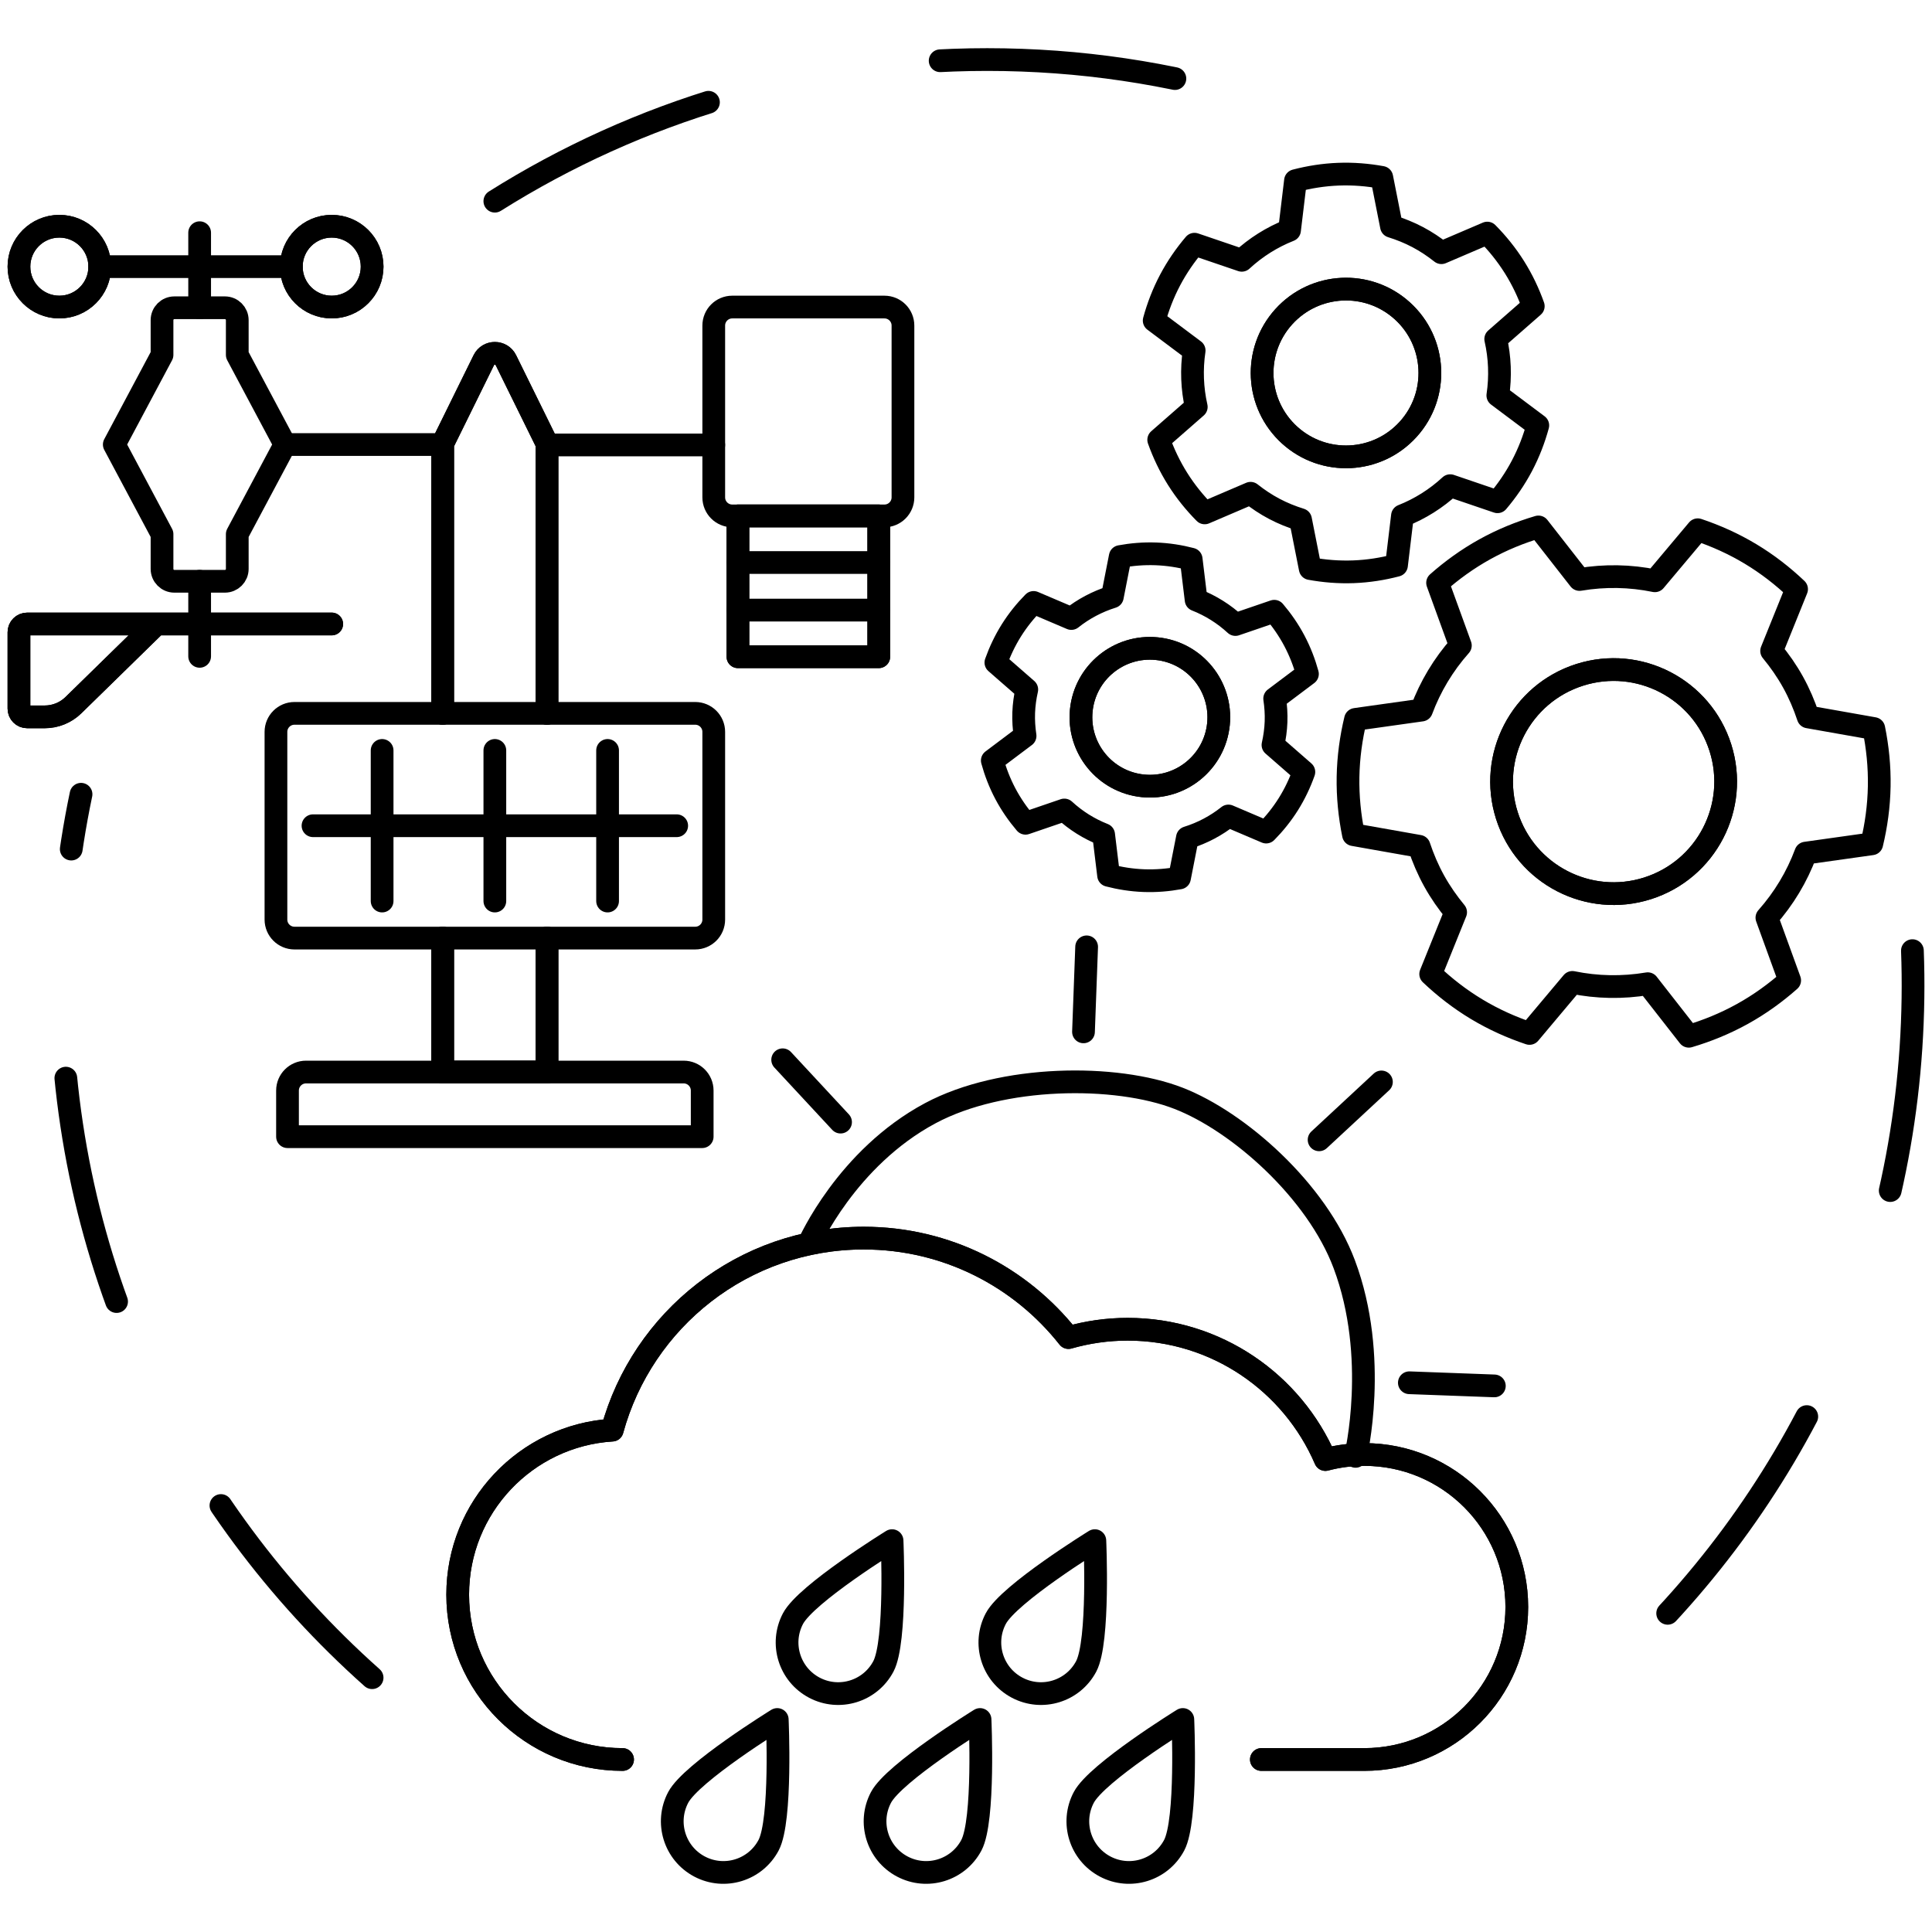 <?xml version="1.0" encoding="UTF-8" standalone="no"?>
<!DOCTYPE svg PUBLIC "-//W3C//DTD SVG 1.1//EN" "http://www.w3.org/Graphics/SVG/1.1/DTD/svg11.dtd">
<!-- Created with Vectornator (http://vectornator.io/) -->
<svg height="100%" stroke-miterlimit="10" style="fill-rule:nonzero;clip-rule:evenodd;stroke-linecap:round;stroke-linejoin:round;" version="1.1" viewBox="0 0 1020 1020" width="100%" xml:space="preserve" xmlns="http://www.w3.org/2000/svg" xmlns:xlink="http://www.w3.org/1999/xlink">
<defs/>
<g id="Untitled">
<path d="M261.254 106.214C336.556 58.842 425.688 31.44 521.22 31.44C570.185 31.44 617.468 38.639 662.07 52.035" fill="none" opacity="1" stroke="#000000" stroke-dasharray="124.618" stroke-linecap="round" stroke-linejoin="round" stroke-width="12"/>
<path d="M196.454 885.74C95.769 796.193 32.343 665.662 32.343 520.318C32.343 485.696 35.941 451.915 42.785 419.328" fill="none" opacity="1" stroke="#000000" stroke-dasharray="121.271" stroke-linecap="round" stroke-linejoin="round" stroke-width="12"/>
<path d="M1009.66 501.89C1009.97 510.182 1010.07 518.526 1009.95 526.916C1008.03 668.596 946.018 795.379 848.499 883.35" fill="none" opacity="1" stroke="#000000" stroke-dasharray="127.568" stroke-linecap="round" stroke-linejoin="round" stroke-width="12"/>
<path d="M288.796 495.266L288.796 565.983L233.715 565.983L233.715 495.266" fill="none" opacity="1" stroke="#000000" stroke-linecap="round" stroke-linejoin="round" stroke-width="12"/>
<path d="M288.796 495.266L288.796 565.983L233.715 565.983L233.715 495.266" fill="none" opacity="1" stroke="#000000" stroke-linecap="round" stroke-linejoin="round" stroke-width="12"/>
<path d="M233.715 376.622L233.715 234.223L255.406 190.181C257.796 185.328 264.715 185.328 267.105 190.181L288.796 234.223L288.796 376.622" fill="none" opacity="1" stroke="#000000" stroke-linecap="round" stroke-linejoin="round" stroke-width="12"/>
<path d="M233.715 376.622L233.715 234.223L255.406 190.181C257.796 185.328 264.715 185.328 267.105 190.181L288.796 234.223L288.796 376.622" fill="none" opacity="1" stroke="#000000" stroke-linecap="round" stroke-linejoin="round" stroke-width="12"/>
<path d="M232.377 234.687L150.472 234.687" fill="none" opacity="1" stroke="#000000" stroke-linecap="round" stroke-linejoin="round" stroke-width="12"/>
<path d="M376.824 234.908L288.796 234.908" fill="none" opacity="1" stroke="#000000" stroke-linecap="round" stroke-linejoin="round" stroke-width="12"/>
<path d="M370.72 600.113L151.791 600.113L151.791 575.764C151.791 570.362 156.17 565.983 161.572 565.983L360.939 565.983C366.341 565.983 370.72 570.362 370.72 575.764L370.72 600.113Z" fill="none" opacity="1" stroke="#000000" stroke-linecap="round" stroke-linejoin="round" stroke-width="12"/>
<path d="M367.043 495.266L155.468 495.266C150.066 495.266 145.686 490.887 145.686 485.485L145.686 386.402C145.686 381 150.066 376.621 155.468 376.621L367.043 376.621C372.445 376.621 376.825 381 376.825 386.402L376.825 485.485C376.825 490.887 372.445 495.266 367.043 495.266Z" fill="none" opacity="1" stroke="#000000" stroke-linecap="round" stroke-linejoin="round" stroke-width="12"/>
<path d="M125.266 187.387L125.266 187.387L125.266 169.008C125.266 165.406 122.347 162.486 118.746 162.486L92.06 162.486C88.459 162.486 85.54 165.406 85.54 169.008L85.54 187.387L60.334 234.687L85.54 281.988L85.54 300.367C85.54 303.969 88.459 306.888 92.06 306.888L118.746 306.888C122.347 306.888 125.266 303.969 125.266 300.367L125.266 281.988L150.472 234.687L125.266 187.387Z" fill="none" opacity="1" stroke="#000000" stroke-linecap="round" stroke-linejoin="round" stroke-width="12"/>
<path d="M105.403 162.486L105.403 122.857" fill="none" opacity="1" stroke="#000000" stroke-linecap="round" stroke-linejoin="round" stroke-width="12"/>
<path d="M105.403 346.516L105.403 306.888" fill="none" opacity="1" stroke="#000000" stroke-linecap="round" stroke-linejoin="round" stroke-width="12"/>
<path d="M52.668 140.774L153.797 140.774" fill="none" opacity="1" stroke="#000000" stroke-linecap="round" stroke-linejoin="round" stroke-width="12"/>
<path d="M52.668 140.774C52.668 152.556 43.117 162.108 31.334 162.108C19.552 162.108 10 152.556 10 140.774C10 128.991 19.552 119.44 31.334 119.44C43.117 119.44 52.668 128.991 52.668 140.774" fill="none" opacity="1" stroke="#000000" stroke-linecap="round" stroke-linejoin="round" stroke-width="12"/>
<path d="M52.668 140.774C52.668 152.556 43.117 162.108 31.334 162.108C19.552 162.108 10 152.556 10 140.774C10 128.991 19.552 119.44 31.334 119.44C43.117 119.44 52.668 128.991 52.668 140.774Z" fill="none" opacity="1" stroke="#000000" stroke-linecap="round" stroke-linejoin="round" stroke-width="12"/>
<path d="M196.465 140.774C196.465 152.556 186.913 162.108 175.131 162.108C163.348 162.108 153.797 152.556 153.797 140.774C153.797 128.991 163.348 119.44 175.131 119.44C186.913 119.44 196.465 128.991 196.465 140.774" fill="none" opacity="1" stroke="#000000" stroke-linecap="round" stroke-linejoin="round" stroke-width="12"/>
<path d="M196.465 140.774C196.465 152.556 186.913 162.108 175.131 162.108C163.348 162.108 153.797 152.556 153.797 140.774C153.797 128.991 163.348 119.44 175.131 119.44C186.913 119.44 196.465 128.991 196.465 140.774Z" fill="none" opacity="1" stroke="#000000" stroke-linecap="round" stroke-linejoin="round" stroke-width="12"/>
<path d="M175.131 329.431L14.341 329.431C11.944 329.431 10 331.374 10 333.772L10 374.13C10 376.528 11.944 378.471 14.341 378.471L23.594 378.471C29.267 378.471 34.713 376.251 38.769 372.285L82.591 329.431" fill="none" opacity="1" stroke="#000000" stroke-linecap="round" stroke-linejoin="round" stroke-width="12"/>
<path d="M175.131 329.431L14.341 329.431C11.944 329.431 10 331.374 10 333.772L10 374.13C10 376.528 11.944 378.471 14.341 378.471L23.594 378.471C29.267 378.471 34.713 376.251 38.769 372.285L82.591 329.431" fill="none" opacity="1" stroke="#000000" stroke-linecap="round" stroke-linejoin="round" stroke-width="12"/>
<path d="M386.605 272.368L466.935 272.368C472.337 272.368 476.716 267.988 476.716 262.586L476.716 171.889C476.716 166.487 472.337 162.108 466.935 162.108L386.605 162.108C381.203 162.108 376.824 166.487 376.824 171.889L376.824 262.586C376.824 267.988 381.203 272.368 386.605 272.368Z" fill="none" opacity="1" stroke="#000000" stroke-linecap="round" stroke-linejoin="round" stroke-width="12"/>
<path d="M389.588 346.731L463.952 346.731L463.952 272.367L389.588 272.367L389.588 346.731Z" fill="none" opacity="1" stroke="#000000" stroke-linecap="round" stroke-linejoin="round" stroke-width="12"/>
<path d="M389.588 346.731L463.952 346.731L463.952 272.367L389.588 272.367L389.588 346.731Z" fill="none" opacity="1" stroke="#000000" stroke-linecap="round" stroke-linejoin="round" stroke-width="12"/>
<path d="M389.588 296.994L463.952 296.994" fill="none" opacity="1" stroke="#000000" stroke-linecap="round" stroke-linejoin="round" stroke-width="12"/>
<path d="M389.588 322.105L463.952 322.105" fill="none" opacity="1" stroke="#000000" stroke-linecap="round" stroke-linejoin="round" stroke-width="12"/>
<path d="M165.249 435.944L357.263 435.944" fill="none" opacity="1" stroke="#000000" stroke-linecap="round" stroke-linejoin="round" stroke-width="12"/>
<path d="M261.257 396.184L261.257 475.704" fill="none" opacity="1" stroke="#000000" stroke-linecap="round" stroke-linejoin="round" stroke-width="12"/>
<path d="M201.738 396.184L201.738 475.704" fill="none" opacity="1" stroke="#000000" stroke-linecap="round" stroke-linejoin="round" stroke-width="12"/>
<path d="M320.775 396.184L320.775 475.704" fill="none" opacity="1" stroke="#000000" stroke-linecap="round" stroke-linejoin="round" stroke-width="12"/>
<path d="M672.76 268.646C668.249 266.265 664.099 263.477 660.239 260.422L636.019 270.779C630.729 265.427 625.894 259.478 621.721 252.844C617.548 246.211 614.277 239.277 611.742 232.192L631.574 214.832C629.376 205.156 628.973 195.072 630.454 185.056L609.352 169.243C611.341 161.986 614.076 154.824 617.734 147.893C621.392 140.963 625.762 134.663 630.631 128.926L655.593 137.425C663.027 130.551 671.58 125.194 680.809 121.549L683.95 95.381C691.23 93.475 698.8 92.263 706.632 91.965C714.463 91.667 722.103 92.302 729.506 93.65L734.622 119.49C739.322 120.953 743.965 122.806 748.476 125.187C752.987 127.568 757.137 130.356 760.996 133.411L785.217 123.054C790.507 128.405 795.342 134.355 799.515 140.989C803.688 147.622 806.959 154.555 809.493 161.641L789.662 179.001C791.859 188.677 792.262 198.761 790.782 208.777L811.884 224.59C809.894 231.847 807.159 239.009 803.502 245.94C799.844 252.87 795.473 259.169 790.605 264.907L765.643 256.407C758.209 263.282 749.656 268.64 740.427 272.284L737.285 298.452C730.006 300.358 722.435 301.57 714.604 301.868C706.773 302.165 699.133 301.53 691.73 300.182L686.615 274.342C681.914 272.88 677.271 271.027 672.76 268.646Z" fill="none" opacity="1" stroke="#000000" stroke-linecap="round" stroke-linejoin="round" stroke-width="12"/>
<path d="M680.917 229.766C699.059 246.169 727.064 244.76 743.467 226.618C759.871 208.476 758.462 180.471 740.319 164.067C722.177 147.663 694.172 149.073 677.768 167.215C661.365 185.357 662.774 213.362 680.917 229.766" fill="none" opacity="1" stroke="#000000" stroke-linecap="round" stroke-linejoin="round" stroke-width="12"/>
<path d="M680.917 229.766C699.059 246.169 727.064 244.76 743.467 226.618C759.871 208.476 758.462 180.471 740.319 164.067C722.177 147.663 694.172 149.073 677.768 167.215C661.365 185.357 662.774 213.362 680.917 229.766Z" fill="none" opacity="1" stroke="#000000" stroke-linecap="round" stroke-linejoin="round" stroke-width="12"/>
<path d="M540.465 376.236C540.618 372.046 541.202 367.98 542.087 364.032L525.778 349.795C527.852 343.97 530.532 338.268 533.953 332.811C537.376 327.355 541.342 322.46 545.684 318.056L565.612 326.544C571.991 321.465 579.313 317.569 587.257 315.091L591.435 293.827C597.517 292.711 603.796 292.18 610.232 292.416C616.668 292.651 622.891 293.639 628.876 295.196L631.489 316.709C639.23 319.761 646.248 324.181 652.239 329.713L672.734 322.703C676.742 327.413 680.34 332.585 683.355 338.276C686.369 343.968 688.625 349.851 690.268 355.813L672.963 368.819C673.557 372.821 673.841 376.92 673.688 381.109C673.535 385.298 672.952 389.365 672.066 393.313L688.376 407.549C686.301 413.375 683.621 419.077 680.2 424.533C676.777 429.989 672.811 434.884 668.469 439.289L648.541 430.8C642.162 435.88 634.84 439.776 626.897 442.253L622.718 463.518C616.636 464.634 610.358 465.164 603.922 464.929C597.485 464.694 591.263 463.705 585.278 462.148L582.664 440.635C574.923 437.584 567.905 433.163 561.914 427.631L541.419 434.641C537.411 429.931 533.813 424.759 530.798 419.068C527.784 413.376 525.529 407.493 523.885 401.532L541.191 388.525C540.597 384.523 540.312 380.425 540.465 376.236Z" fill="none" opacity="1" stroke="#000000" stroke-linecap="round" stroke-linejoin="round" stroke-width="12"/>
<path d="M570.864 375.03C568.852 395.03 583.434 412.873 603.434 414.885C623.434 416.896 641.278 402.314 643.289 382.314C645.301 362.315 630.719 344.471 610.719 342.459C590.719 340.448 572.875 355.03 570.864 375.03" fill="none" opacity="1" stroke="#000000" stroke-linecap="round" stroke-linejoin="round" stroke-width="12"/>
<path d="M570.864 375.03C568.852 395.03 583.434 412.873 603.434 414.885C623.434 416.896 641.278 402.314 643.289 382.314C645.301 362.315 630.719 344.471 610.719 342.459C590.719 340.448 572.875 355.03 570.864 375.03Z" fill="none" opacity="1" stroke="#000000" stroke-linecap="round" stroke-linejoin="round" stroke-width="12"/>
<path d="M757.181 465.134C753.88 459.176 751.28 453.028 749.2 446.792L714.562 440.663C712.562 430.816 711.507 420.633 711.692 410.17C711.877 399.708 713.289 389.568 715.636 379.797L750.487 374.892C755.103 362.472 762.024 350.908 770.999 340.797L758.974 307.701C766.503 301.046 774.794 295.041 783.947 289.969C793.101 284.898 802.589 281.052 812.223 278.199L833.907 305.942C847.239 303.694 860.713 303.958 873.691 306.63L896.329 279.682C905.858 282.874 915.204 287.052 924.173 292.443C933.141 297.835 941.216 304.129 948.504 311.046L935.334 343.663C939.517 348.733 943.352 354.198 946.653 360.155C949.953 366.113 952.554 372.262 954.633 378.498L989.272 384.626C991.272 394.473 992.326 404.657 992.142 415.119C991.957 425.582 990.544 435.722 988.197 445.493L953.346 450.398C948.73 462.818 941.81 474.381 932.835 484.492L944.859 517.588C937.331 524.244 929.04 530.249 919.886 535.32C910.733 540.392 901.245 544.237 891.61 547.091L869.926 519.347C856.594 521.596 843.12 521.332 830.142 518.66L807.504 545.607C797.976 542.416 788.63 538.237 779.661 532.846C770.692 527.454 762.618 521.16 755.33 514.243L768.5 481.627C764.317 476.557 760.482 471.092 757.181 465.134Z" fill="none" opacity="1" stroke="#000000" stroke-linecap="round" stroke-linejoin="round" stroke-width="12"/>
<path d="M795.56 430.565C805.457 461.69 838.712 478.898 869.837 469.002C900.962 459.104 918.17 425.85 908.274 394.725C898.376 363.6 865.122 346.391 833.997 356.288C802.872 366.185 785.663 399.44 795.56 430.565" fill="none" opacity="1" stroke="#000000" stroke-linecap="round" stroke-linejoin="round" stroke-width="12"/>
<path d="M795.56 430.565C805.457 461.69 838.712 478.898 869.837 469.002C900.962 459.104 918.17 425.85 908.274 394.725C898.376 363.6 865.122 346.391 833.997 356.288C802.872 366.185 785.663 399.44 795.56 430.565Z" fill="none" opacity="1" stroke="#000000" stroke-linecap="round" stroke-linejoin="round" stroke-width="12"/>
<path d="M665.938 928.927L720.282 928.927C764.749 928.927 800.795 892.881 800.795 848.414C800.795 803.948 764.749 767.902 720.282 767.902C713.178 767.902 706.293 768.831 699.731 770.558C682.351 730.108 642.161 701.774 595.343 701.774C584.498 701.774 574.021 703.326 564.088 706.164C538.884 674.204 499.845 653.661 455.984 653.661C392.526 653.661 339.131 696.622 323.213 755.035C277.694 757.863 241.646 795.655 241.646 841.887C241.646 889.958 280.616 928.927 328.687 928.927" fill="none" opacity="1" stroke="#000000" stroke-linecap="round" stroke-linejoin="round" stroke-width="12"/>
<path d="M665.938 928.927L720.282 928.927C764.749 928.927 800.795 892.881 800.795 848.414C800.795 803.948 764.749 767.902 720.282 767.902C713.178 767.902 706.293 768.831 699.731 770.558C682.351 730.108 642.161 701.774 595.343 701.774C584.498 701.774 574.021 703.326 564.088 706.164C538.884 674.204 499.845 653.661 455.984 653.661C392.526 653.661 339.131 696.622 323.213 755.035C277.694 757.863 241.646 795.655 241.646 841.887C241.646 889.958 280.616 928.927 328.687 928.927" fill="none" opacity="1" stroke="#000000" stroke-linecap="round" stroke-linejoin="round" stroke-width="12"/>
<path d="M405.78 974.182C412.749 961.004 410.351 907.804 410.351 907.804C410.351 907.804 365.029 935.766 358.059 948.944C351.09 962.121 356.123 978.454 369.301 985.423C382.478 992.393 398.811 987.36 405.78 974.182Z" fill="none" opacity="1" stroke="#000000" stroke-linecap="round" stroke-linejoin="round" stroke-width="12"/>
<path d="M512.844 974.182C519.814 961.004 517.416 907.804 517.416 907.804C517.416 907.804 472.093 935.766 465.124 948.944C458.155 962.121 463.188 978.454 476.365 985.423C489.542 992.393 505.875 987.36 512.844 974.182Z" fill="none" opacity="1" stroke="#000000" stroke-linecap="round" stroke-linejoin="round" stroke-width="12"/>
<path d="M619.909 974.182C626.878 961.004 624.481 907.804 624.481 907.804C624.481 907.804 579.158 935.766 572.188 948.944C565.219 962.121 570.252 978.454 583.43 985.423C596.607 992.393 612.94 987.36 619.909 974.182Z" fill="none" opacity="1" stroke="#000000" stroke-linecap="round" stroke-linejoin="round" stroke-width="12"/>
<path d="M466.392 879.76C473.361 866.582 470.963 813.381 470.963 813.381C470.963 813.381 425.641 841.343 418.671 854.521C411.702 867.699 416.735 884.031 429.913 891C443.09 897.97 459.423 892.937 466.392 879.76Z" fill="none" opacity="1" stroke="#000000" stroke-linecap="round" stroke-linejoin="round" stroke-width="12"/>
<path d="M573.456 879.76C580.426 866.582 578.028 813.381 578.028 813.381C578.028 813.381 532.705 841.343 525.736 854.521C518.767 867.699 523.799 884.031 536.977 891C550.155 897.97 566.487 892.937 573.456 879.76Z" fill="none" opacity="1" stroke="#000000" stroke-linecap="round" stroke-linejoin="round" stroke-width="12"/>
<path d="M572.029 544.767L573.689 499.893" fill="none" opacity="1" stroke="#000000" stroke-linecap="round" stroke-linejoin="round" stroke-width="12"/>
<path d="M443.768 592.417L413.212 559.512" fill="none" opacity="1" stroke="#000000" stroke-linecap="round" stroke-linejoin="round" stroke-width="12"/>
<path d="M744.068 730.026L788.942 731.687" fill="none" opacity="1" stroke="#000000" stroke-linecap="round" stroke-linejoin="round" stroke-width="12"/>
<path d="M696.417 601.766L729.322 571.21" fill="none" opacity="1" stroke="#000000" stroke-linecap="round" stroke-linejoin="round" stroke-width="12"/>
<path d="M427.043 656.604C427.043 656.604 446.851 611.386 491.211 587.688C529.011 567.494 589.038 566.942 622.235 579.857C653.985 592.209 695.099 628.6 709.669 667.376C728.212 716.725 715.671 768.889 715.671 768.889" fill="none" opacity="1" stroke="#000000" stroke-linecap="butt" stroke-linejoin="round" stroke-width="12"/>
</g>
</svg>
